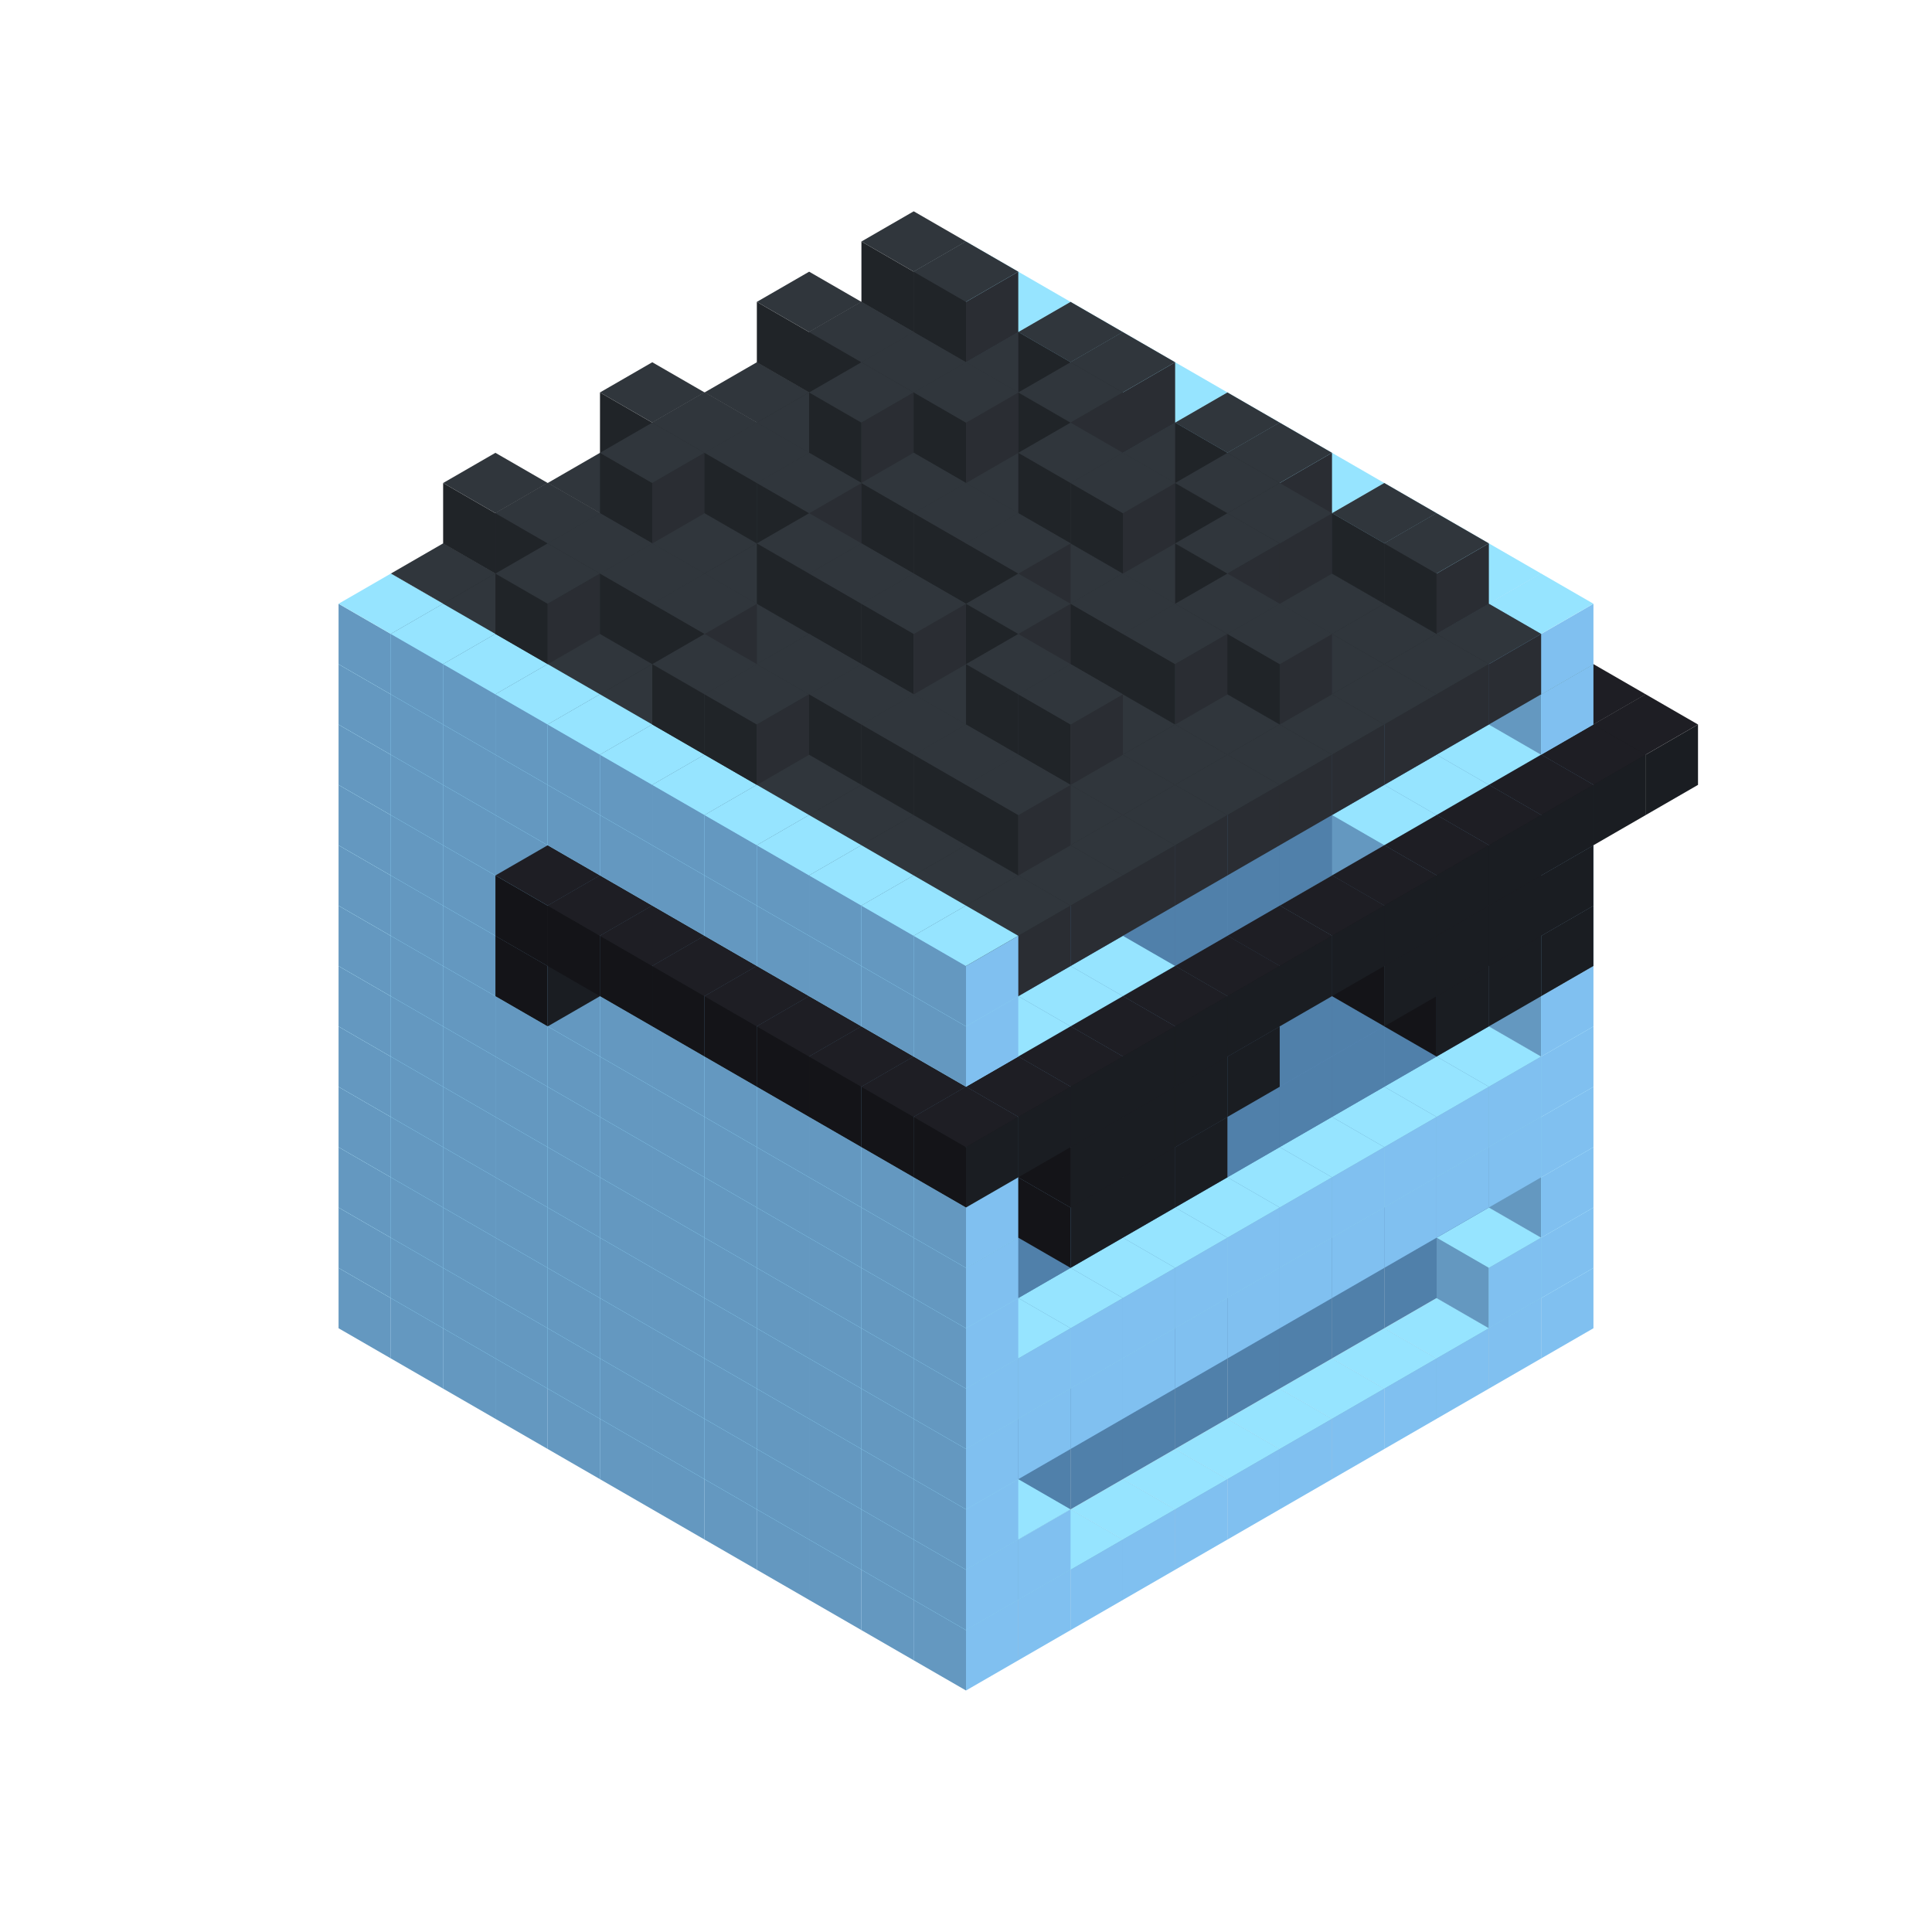 
<svg width='600' height='600' viewBox='4436371 5550000 3200000 3200000' xmlns='http://www.w3.org/2000/svg' xmlns:xlink='http://www.w3.org/1999/xlink'>
<use xlink:href='#v-0x00000008-1' transform='translate(983738,3600000)'/>
<use xlink:href='#v-0x00000008-1' transform='translate(1070341,3650000)'/>
<use xlink:href='#v-0x00000008-1' transform='translate(1156944,3700000)'/>
<use xlink:href='#v-0x00000008-1' transform='translate(1243547,3750000)'/>
<use xlink:href='#v-0x00000008-1' transform='translate(1330150,3800000)'/>
<use xlink:href='#v-0x00000008-1' transform='translate(1416753,3850000)'/>
<use xlink:href='#v-0x00000008-1' transform='translate(1503356,3900000)'/>
<use xlink:href='#v-0x00000008-1' transform='translate(1589959,3950000)'/>
<use xlink:href='#v-0x00000008-1' transform='translate(1676562,4000000)'/>
<use xlink:href='#v-0x00000008-1' transform='translate(1763165,4050000)'/>
<use xlink:href='#v-0x00000008-1' transform='translate(1849768,4100000)'/>
<use xlink:href='#v-0x00000008-1' transform='translate(2889004,3600000)'/>
<use xlink:href='#v-0x00000008-1' transform='translate(2802401,3650000)'/>
<use xlink:href='#v-0x00000008-1' transform='translate(2715798,3700000)'/>
<use xlink:href='#v-0x00000008-1' transform='translate(2629195,3750000)'/>
<use xlink:href='#v-0x00000008-1' transform='translate(2542592,3800000)'/>
<use xlink:href='#v-0x00000008-1' transform='translate(2455989,3850000)'/>
<use xlink:href='#v-0x00000008-1' transform='translate(2369386,3900000)'/>
<use xlink:href='#v-0x00000008-1' transform='translate(2282783,3950000)'/>
<use xlink:href='#v-0x00000008-1' transform='translate(2196180,4000000)'/>
<use xlink:href='#v-0x00000008-1' transform='translate(2109577,4050000)'/>
<use xlink:href='#v-0x00000008-1' transform='translate(2022974,4100000)'/>
<use xlink:href='#v-0x00000008-1' transform='translate(1936371,4150000)'/>
<use xlink:href='#v-0x00000008-1' transform='translate(983738,3500000)'/>
<use xlink:href='#v-0x00000008-1' transform='translate(1070341,3550000)'/>
<use xlink:href='#v-0x00000008-1' transform='translate(1156944,3600000)'/>
<use xlink:href='#v-0x00000008-1' transform='translate(1243547,3650000)'/>
<use xlink:href='#v-0x00000008-1' transform='translate(1330150,3700000)'/>
<use xlink:href='#v-0x00000008-1' transform='translate(1416753,3750000)'/>
<use xlink:href='#v-0x00000008-1' transform='translate(1503356,3800000)'/>
<use xlink:href='#v-0x00000008-1' transform='translate(1589959,3850000)'/>
<use xlink:href='#v-0x00000008-1' transform='translate(1676562,3900000)'/>
<use xlink:href='#v-0x00000008-1' transform='translate(1763165,3950000)'/>
<use xlink:href='#v-0x00000008-2' transform='translate(2715798,3500000)'/>
<use xlink:href='#v-0x00000008-2' transform='translate(2629195,3550000)'/>
<use xlink:href='#v-0x00000008-2' transform='translate(2542592,3600000)'/>
<use xlink:href='#v-0x00000008-2' transform='translate(2455989,3650000)'/>
<use xlink:href='#v-0x00000008-2' transform='translate(2369386,3700000)'/>
<use xlink:href='#v-0x00000008-2' transform='translate(2282783,3750000)'/>
<use xlink:href='#v-0x00000008-2' transform='translate(2196180,3800000)'/>
<use xlink:href='#v-0x00000008-2' transform='translate(2109577,3850000)'/>
<use xlink:href='#v-0x00000008-2' transform='translate(2022974,3900000)'/>
<use xlink:href='#v-0x00000008-2' transform='translate(1936371,3950000)'/>
<use xlink:href='#v-0x00000008-1' transform='translate(1849768,4000000)'/>
<use xlink:href='#v-0x00000008-1' transform='translate(2889004,3500000)'/>
<use xlink:href='#v-0x00000008-1' transform='translate(2802401,3550000)'/>
<use xlink:href='#v-0x00000008-1' transform='translate(2022974,4000000)'/>
<use xlink:href='#v-0x00000008-1' transform='translate(1936371,4050000)'/>
<use xlink:href='#v-0x00000008-1' transform='translate(983738,3400000)'/>
<use xlink:href='#v-0x00000008-1' transform='translate(1070341,3450000)'/>
<use xlink:href='#v-0x00000008-1' transform='translate(1156944,3500000)'/>
<use xlink:href='#v-0x00000008-1' transform='translate(1243547,3550000)'/>
<use xlink:href='#v-0x00000008-1' transform='translate(1330150,3600000)'/>
<use xlink:href='#v-0x00000008-1' transform='translate(1416753,3650000)'/>
<use xlink:href='#v-0x00000008-1' transform='translate(1503356,3700000)'/>
<use xlink:href='#v-0x00000008-1' transform='translate(1589959,3750000)'/>
<use xlink:href='#v-0x00000008-1' transform='translate(1676562,3800000)'/>
<use xlink:href='#v-0x00000008-1' transform='translate(1763165,3850000)'/>
<use xlink:href='#v-0x00000008-2' transform='translate(2715798,3400000)'/>
<use xlink:href='#v-0x00000008-2' transform='translate(2629195,3450000)'/>
<use xlink:href='#v-0x00000008-2' transform='translate(2542592,3500000)'/>
<use xlink:href='#v-0x00000008-2' transform='translate(2455989,3550000)'/>
<use xlink:href='#v-0x00000008-2' transform='translate(2369386,3600000)'/>
<use xlink:href='#v-0x00000008-2' transform='translate(2282783,3650000)'/>
<use xlink:href='#v-0x00000008-2' transform='translate(2196180,3700000)'/>
<use xlink:href='#v-0x00000008-2' transform='translate(2109577,3750000)'/>
<use xlink:href='#v-0x00000008-2' transform='translate(2022974,3800000)'/>
<use xlink:href='#v-0x00000008-2' transform='translate(1936371,3850000)'/>
<use xlink:href='#v-0x00000008-1' transform='translate(1849768,3900000)'/>
<use xlink:href='#v-0x00000008-1' transform='translate(2889004,3400000)'/>
<use xlink:href='#v-0x00000008-1' transform='translate(1936371,3950000)'/>
<use xlink:href='#v-0x00000008-1' transform='translate(983738,3300000)'/>
<use xlink:href='#v-0x00000008-1' transform='translate(1070341,3350000)'/>
<use xlink:href='#v-0x00000008-1' transform='translate(1156944,3400000)'/>
<use xlink:href='#v-0x00000008-1' transform='translate(1243547,3450000)'/>
<use xlink:href='#v-0x00000008-1' transform='translate(1330150,3500000)'/>
<use xlink:href='#v-0x00000008-1' transform='translate(1416753,3550000)'/>
<use xlink:href='#v-0x00000008-1' transform='translate(1503356,3600000)'/>
<use xlink:href='#v-0x00000008-1' transform='translate(1589959,3650000)'/>
<use xlink:href='#v-0x00000008-1' transform='translate(1676562,3700000)'/>
<use xlink:href='#v-0x00000008-1' transform='translate(1763165,3750000)'/>
<use xlink:href='#v-0x00000008-2' transform='translate(2715798,3300000)'/>
<use xlink:href='#v-0x00000008-2' transform='translate(2629195,3350000)'/>
<use xlink:href='#v-0x00000008-2' transform='translate(2542592,3400000)'/>
<use xlink:href='#v-0x00000008-2' transform='translate(2455989,3450000)'/>
<use xlink:href='#v-0x00000008-2' transform='translate(2369386,3500000)'/>
<use xlink:href='#v-0x00000008-2' transform='translate(2282783,3550000)'/>
<use xlink:href='#v-0x00000008-2' transform='translate(2196180,3600000)'/>
<use xlink:href='#v-0x00000008-2' transform='translate(2109577,3650000)'/>
<use xlink:href='#v-0x00000008-2' transform='translate(2022974,3700000)'/>
<use xlink:href='#v-0x00000008-2' transform='translate(1936371,3750000)'/>
<use xlink:href='#v-0x00000008-1' transform='translate(1849768,3800000)'/>
<use xlink:href='#v-0x00000008-1' transform='translate(2889004,3300000)'/>
<use xlink:href='#v-0x00000008-1' transform='translate(2802401,3350000)'/>
<use xlink:href='#v-0x00000008-1' transform='translate(2715798,3400000)'/>
<use xlink:href='#v-0x00000008-1' transform='translate(2629195,3450000)'/>
<use xlink:href='#v-0x00000008-1' transform='translate(2542592,3500000)'/>
<use xlink:href='#v-0x00000008-1' transform='translate(2455989,3550000)'/>
<use xlink:href='#v-0x00000008-1' transform='translate(2369386,3600000)'/>
<use xlink:href='#v-0x00000008-1' transform='translate(2282783,3650000)'/>
<use xlink:href='#v-0x00000008-1' transform='translate(2196180,3700000)'/>
<use xlink:href='#v-0x00000008-1' transform='translate(2109577,3750000)'/>
<use xlink:href='#v-0x00000008-1' transform='translate(2022974,3800000)'/>
<use xlink:href='#v-0x00000008-1' transform='translate(1936371,3850000)'/>
<use xlink:href='#v-0x00000008-1' transform='translate(983738,3200000)'/>
<use xlink:href='#v-0x00000008-1' transform='translate(1070341,3250000)'/>
<use xlink:href='#v-0x00000008-1' transform='translate(1156944,3300000)'/>
<use xlink:href='#v-0x00000008-1' transform='translate(1243547,3350000)'/>
<use xlink:href='#v-0x00000008-1' transform='translate(1330150,3400000)'/>
<use xlink:href='#v-0x00000008-1' transform='translate(1416753,3450000)'/>
<use xlink:href='#v-0x00000008-1' transform='translate(1503356,3500000)'/>
<use xlink:href='#v-0x00000008-1' transform='translate(1589959,3550000)'/>
<use xlink:href='#v-0x00000008-1' transform='translate(1676562,3600000)'/>
<use xlink:href='#v-0x00000008-1' transform='translate(1763165,3650000)'/>
<use xlink:href='#v-0x00000008-2' transform='translate(2715798,3200000)'/>
<use xlink:href='#v-0x00000008-2' transform='translate(2629195,3250000)'/>
<use xlink:href='#v-0x00000008-2' transform='translate(2542592,3300000)'/>
<use xlink:href='#v-0x00000008-2' transform='translate(2455989,3350000)'/>
<use xlink:href='#v-0x00000008-2' transform='translate(2369386,3400000)'/>
<use xlink:href='#v-0x00000008-2' transform='translate(2282783,3450000)'/>
<use xlink:href='#v-0x00000008-2' transform='translate(2196180,3500000)'/>
<use xlink:href='#v-0x00000008-2' transform='translate(2109577,3550000)'/>
<use xlink:href='#v-0x00000008-2' transform='translate(2022974,3600000)'/>
<use xlink:href='#v-0x00000008-2' transform='translate(1936371,3650000)'/>
<use xlink:href='#v-0x00000008-1' transform='translate(1849768,3700000)'/>
<use xlink:href='#v-0x00000008-1' transform='translate(2889004,3200000)'/>
<use xlink:href='#v-0x00000008-1' transform='translate(2802401,3250000)'/>
<use xlink:href='#v-0x00000008-1' transform='translate(2715798,3300000)'/>
<use xlink:href='#v-0x00000008-1' transform='translate(2629195,3350000)'/>
<use xlink:href='#v-0x00000008-1' transform='translate(2542592,3400000)'/>
<use xlink:href='#v-0x00000008-1' transform='translate(2455989,3450000)'/>
<use xlink:href='#v-0x00000008-1' transform='translate(2369386,3500000)'/>
<use xlink:href='#v-0x00000008-1' transform='translate(2282783,3550000)'/>
<use xlink:href='#v-0x00000008-1' transform='translate(2196180,3600000)'/>
<use xlink:href='#v-0x00000008-1' transform='translate(2109577,3650000)'/>
<use xlink:href='#v-0x00000008-1' transform='translate(2022974,3700000)'/>
<use xlink:href='#v-0x00000008-1' transform='translate(1936371,3750000)'/>
<use xlink:href='#v-0x00000008-1' transform='translate(983738,3100000)'/>
<use xlink:href='#v-0x00000008-1' transform='translate(1070341,3150000)'/>
<use xlink:href='#v-0x00000008-1' transform='translate(1156944,3200000)'/>
<use xlink:href='#v-0x00000008-1' transform='translate(1243547,3250000)'/>
<use xlink:href='#v-0x00000008-1' transform='translate(1330150,3300000)'/>
<use xlink:href='#v-0x00000008-1' transform='translate(1416753,3350000)'/>
<use xlink:href='#v-0x00000008-1' transform='translate(1503356,3400000)'/>
<use xlink:href='#v-0x00000008-1' transform='translate(1589959,3450000)'/>
<use xlink:href='#v-0x00000008-1' transform='translate(1676562,3500000)'/>
<use xlink:href='#v-0x00000008-1' transform='translate(1763165,3550000)'/>
<use xlink:href='#v-0x00000008-2' transform='translate(2715798,3100000)'/>
<use xlink:href='#v-0x00000008-2' transform='translate(2629195,3150000)'/>
<use xlink:href='#v-0x00000008-2' transform='translate(2542592,3200000)'/>
<use xlink:href='#v-0x00000008-2' transform='translate(2455989,3250000)'/>
<use xlink:href='#v-0x00000008-2' transform='translate(2369386,3300000)'/>
<use xlink:href='#v-0x00000008-2' transform='translate(2282783,3350000)'/>
<use xlink:href='#v-0x00000008-2' transform='translate(2196180,3400000)'/>
<use xlink:href='#v-0x00000008-2' transform='translate(2109577,3450000)'/>
<use xlink:href='#v-0x00000008-2' transform='translate(2022974,3500000)'/>
<use xlink:href='#v-0x00000008-2' transform='translate(1936371,3550000)'/>
<use xlink:href='#v-0x00000008-1' transform='translate(1849768,3600000)'/>
<use xlink:href='#v-0x00000008-1' transform='translate(2889004,3100000)'/>
<use xlink:href='#v-0x00000008-1' transform='translate(1936371,3650000)'/>
<use xlink:href='#v-0x00000008-1' transform='translate(983738,3000000)'/>
<use xlink:href='#v-0x00000008-1' transform='translate(1070341,3050000)'/>
<use xlink:href='#v-0x00000008-1' transform='translate(1156944,3100000)'/>
<use xlink:href='#v-0x00000008-1' transform='translate(1243547,3150000)'/>
<use xlink:href='#v-0x00000008-1' transform='translate(1330150,3200000)'/>
<use xlink:href='#v-0x00000008-1' transform='translate(1416753,3250000)'/>
<use xlink:href='#v-0x00000008-1' transform='translate(1503356,3300000)'/>
<use xlink:href='#v-0x00000008-1' transform='translate(1589959,3350000)'/>
<use xlink:href='#v-0x00000008-1' transform='translate(1676562,3400000)'/>
<use xlink:href='#v-0x00000008-1' transform='translate(1763165,3450000)'/>
<use xlink:href='#v-0x00000008-2' transform='translate(2715798,3000000)'/>
<use xlink:href='#v-0x00000008-2' transform='translate(2629195,3050000)'/>
<use xlink:href='#v-0x00000008-2' transform='translate(2542592,3100000)'/>
<use xlink:href='#v-0x00000008-2' transform='translate(2455989,3150000)'/>
<use xlink:href='#v-0x00000008-2' transform='translate(2369386,3200000)'/>
<use xlink:href='#v-0x00000008-2' transform='translate(2282783,3250000)'/>
<use xlink:href='#v-0x00000008-2' transform='translate(2196180,3300000)'/>
<use xlink:href='#v-0x00000008-2' transform='translate(2109577,3350000)'/>
<use xlink:href='#v-0x00000008-2' transform='translate(2022974,3400000)'/>
<use xlink:href='#v-0x00000008-2' transform='translate(1936371,3450000)'/>
<use xlink:href='#v-0x00000008-1' transform='translate(1849768,3500000)'/>
<use xlink:href='#v-0x00000008-1' transform='translate(2889004,3000000)'/>
<use xlink:href='#v-0x00000008-1' transform='translate(1936371,3550000)'/>
<use xlink:href='#v-0x00000008-1' transform='translate(983738,2900000)'/>
<use xlink:href='#v-0x00000008-1' transform='translate(1070341,2950000)'/>
<use xlink:href='#v-0x00000008-1' transform='translate(1156944,3000000)'/>
<use xlink:href='#v-0x00000008-1' transform='translate(1243547,3050000)'/>
<use xlink:href='#v-0x00000008-1' transform='translate(1330150,3100000)'/>
<use xlink:href='#v-0x00000008-1' transform='translate(1416753,3150000)'/>
<use xlink:href='#v-0x00000008-1' transform='translate(1503356,3200000)'/>
<use xlink:href='#v-0x00000008-1' transform='translate(1589959,3250000)'/>
<use xlink:href='#v-0x00000008-1' transform='translate(1676562,3300000)'/>
<use xlink:href='#v-0x00000008-1' transform='translate(1763165,3350000)'/>
<use xlink:href='#v-0x00000008-2' transform='translate(2715798,2900000)'/>
<use xlink:href='#v-0x00000008-2' transform='translate(2629195,2950000)'/>
<use xlink:href='#v-0x00000008-2' transform='translate(2542592,3000000)'/>
<use xlink:href='#v-0x00000008-2' transform='translate(2455989,3050000)'/>
<use xlink:href='#v-0x00000008-2' transform='translate(2369386,3100000)'/>
<use xlink:href='#v-0x00000008-2' transform='translate(2282783,3150000)'/>
<use xlink:href='#v-0x00000008-2' transform='translate(2196180,3200000)'/>
<use xlink:href='#v-0x00000008-2' transform='translate(2109577,3250000)'/>
<use xlink:href='#v-0x00000008-2' transform='translate(2022974,3300000)'/>
<use xlink:href='#v-0x00000008-2' transform='translate(1936371,3350000)'/>
<use xlink:href='#v-0x00000008-1' transform='translate(1849768,3400000)'/>
<use xlink:href='#v-0x00000008-1' transform='translate(2889004,2900000)'/>
<use xlink:href='#v-0x00000008-1' transform='translate(2802401,2950000)'/>
<use xlink:href='#v-0x00000008-1' transform='translate(2715798,3000000)'/>
<use xlink:href='#v-0x00000008-1' transform='translate(2629195,3050000)'/>
<use xlink:href='#v-0x00000008-1' transform='translate(2196180,3300000)'/>
<use xlink:href='#v-0x00000008-1' transform='translate(2109577,3350000)'/>
<use xlink:href='#v-0x00000008-1' transform='translate(2022974,3400000)'/>
<use xlink:href='#v-0x00000008-1' transform='translate(1936371,3450000)'/>
<use xlink:href='#v-0x00000008-4' transform='translate(2889004,3000000)'/>
<use xlink:href='#v-0x00000008-4' transform='translate(2802401,3050000)'/>
<use xlink:href='#v-0x00000008-4' transform='translate(2715798,3100000)'/>
<use xlink:href='#v-0x00000008-4' transform='translate(2282783,3350000)'/>
<use xlink:href='#v-0x00000008-4' transform='translate(2196180,3400000)'/>
<use xlink:href='#v-0x00000008-4' transform='translate(2109577,3450000)'/>
<use xlink:href='#v-0x00000008-1' transform='translate(983738,2800000)'/>
<use xlink:href='#v-0x00000008-1' transform='translate(1070341,2850000)'/>
<use xlink:href='#v-0x00000008-1' transform='translate(1156944,2900000)'/>
<use xlink:href='#v-0x00000008-1' transform='translate(1243547,2950000)'/>
<use xlink:href='#v-0x00000008-4' transform='translate(2369386,2400000)'/>
<use xlink:href='#v-0x00000008-1' transform='translate(1330150,3000000)'/>
<use xlink:href='#v-0x00000008-4' transform='translate(1243547,3050000)'/>
<use xlink:href='#v-0x00000008-1' transform='translate(1416753,3050000)'/>
<use xlink:href='#v-0x00000008-1' transform='translate(1503356,3100000)'/>
<use xlink:href='#v-0x00000008-1' transform='translate(1589959,3150000)'/>
<use xlink:href='#v-0x00000008-1' transform='translate(1676562,3200000)'/>
<use xlink:href='#v-0x00000008-1' transform='translate(1763165,3250000)'/>
<use xlink:href='#v-0x00000008-2' transform='translate(2715798,2800000)'/>
<use xlink:href='#v-0x00000008-2' transform='translate(2629195,2850000)'/>
<use xlink:href='#v-0x00000008-2' transform='translate(2542592,2900000)'/>
<use xlink:href='#v-0x00000008-2' transform='translate(2455989,2950000)'/>
<use xlink:href='#v-0x00000008-2' transform='translate(2369386,3000000)'/>
<use xlink:href='#v-0x00000008-2' transform='translate(2282783,3050000)'/>
<use xlink:href='#v-0x00000008-2' transform='translate(2196180,3100000)'/>
<use xlink:href='#v-0x00000008-2' transform='translate(2109577,3150000)'/>
<use xlink:href='#v-0x00000008-2' transform='translate(2022974,3200000)'/>
<use xlink:href='#v-0x00000008-2' transform='translate(1936371,3250000)'/>
<use xlink:href='#v-0x00000008-1' transform='translate(1849768,3300000)'/>
<use xlink:href='#v-0x00000008-1' transform='translate(2889004,2800000)'/>
<use xlink:href='#v-0x00000008-1' transform='translate(2802401,2850000)'/>
<use xlink:href='#v-0x00000008-3' transform='translate(2715798,2900000)'/>
<use xlink:href='#v-0x00000008-3' transform='translate(2629195,2950000)'/>
<use xlink:href='#v-0x00000008-1' transform='translate(2542592,3000000)'/>
<use xlink:href='#v-0x00000008-1' transform='translate(2282783,3150000)'/>
<use xlink:href='#v-0x00000008-3' transform='translate(2196180,3200000)'/>
<use xlink:href='#v-0x00000008-3' transform='translate(2109577,3250000)'/>
<use xlink:href='#v-0x00000008-1' transform='translate(2022974,3300000)'/>
<use xlink:href='#v-0x00000008-1' transform='translate(1936371,3350000)'/>
<use xlink:href='#v-0x00000008-4' transform='translate(2889004,2900000)'/>
<use xlink:href='#v-0x00000008-4' transform='translate(2802401,2950000)'/>
<use xlink:href='#v-0x00000008-4' transform='translate(2715798,3000000)'/>
<use xlink:href='#v-0x00000008-4' transform='translate(2629195,3050000)'/>
<use xlink:href='#v-0x00000008-4' transform='translate(2369386,3200000)'/>
<use xlink:href='#v-0x00000008-4' transform='translate(2282783,3250000)'/>
<use xlink:href='#v-0x00000008-4' transform='translate(2196180,3300000)'/>
<use xlink:href='#v-0x00000008-4' transform='translate(2109577,3350000)'/>
<use xlink:href='#v-0x00000008-1' transform='translate(983738,2700000)'/>
<use xlink:href='#v-0x00000008-1' transform='translate(1070341,2750000)'/>
<use xlink:href='#v-0x00000008-1' transform='translate(1156944,2800000)'/>
<use xlink:href='#v-0x00000008-1' transform='translate(1243547,2850000)'/>
<use xlink:href='#v-0x00000008-4' transform='translate(2369386,2300000)'/>
<use xlink:href='#v-0x00000008-1' transform='translate(1330150,2900000)'/>
<use xlink:href='#v-0x00000008-4' transform='translate(1243547,2950000)'/>
<use xlink:href='#v-0x00000008-4' transform='translate(2455989,2350000)'/>
<use xlink:href='#v-0x00000008-1' transform='translate(1416753,2950000)'/>
<use xlink:href='#v-0x00000008-4' transform='translate(1330150,3000000)'/>
<use xlink:href='#v-0x00000008-4' transform='translate(2542592,2400000)'/>
<use xlink:href='#v-0x00000008-1' transform='translate(1503356,3000000)'/>
<use xlink:href='#v-0x00000008-4' transform='translate(1416753,3050000)'/>
<use xlink:href='#v-0x00000008-4' transform='translate(2629195,2450000)'/>
<use xlink:href='#v-0x00000008-1' transform='translate(1589959,3050000)'/>
<use xlink:href='#v-0x00000008-4' transform='translate(1503356,3100000)'/>
<use xlink:href='#v-0x00000008-4' transform='translate(2715798,2500000)'/>
<use xlink:href='#v-0x00000008-1' transform='translate(1676562,3100000)'/>
<use xlink:href='#v-0x00000008-4' transform='translate(1589959,3150000)'/>
<use xlink:href='#v-0x00000008-4' transform='translate(2802401,2550000)'/>
<use xlink:href='#v-0x00000008-1' transform='translate(1763165,3150000)'/>
<use xlink:href='#v-0x00000008-4' transform='translate(1676562,3200000)'/>
<use xlink:href='#v-0x00000008-4' transform='translate(2889004,2600000)'/>
<use xlink:href='#v-0x00000008-2' transform='translate(2715798,2700000)'/>
<use xlink:href='#v-0x00000008-2' transform='translate(2629195,2750000)'/>
<use xlink:href='#v-0x00000008-2' transform='translate(2542592,2800000)'/>
<use xlink:href='#v-0x00000008-2' transform='translate(2455989,2850000)'/>
<use xlink:href='#v-0x00000008-2' transform='translate(2369386,2900000)'/>
<use xlink:href='#v-0x00000008-2' transform='translate(2282783,2950000)'/>
<use xlink:href='#v-0x00000008-2' transform='translate(2196180,3000000)'/>
<use xlink:href='#v-0x00000008-2' transform='translate(2109577,3050000)'/>
<use xlink:href='#v-0x00000008-2' transform='translate(2022974,3100000)'/>
<use xlink:href='#v-0x00000008-2' transform='translate(1936371,3150000)'/>
<use xlink:href='#v-0x00000008-1' transform='translate(1849768,3200000)'/>
<use xlink:href='#v-0x00000008-4' transform='translate(1763165,3250000)'/>
<use xlink:href='#v-0x00000008-4' transform='translate(2975607,2650000)'/>
<use xlink:href='#v-0x00000008-1' transform='translate(2889004,2700000)'/>
<use xlink:href='#v-0x00000008-1' transform='translate(2802401,2750000)'/>
<use xlink:href='#v-0x00000008-1' transform='translate(2715798,2800000)'/>
<use xlink:href='#v-0x00000008-1' transform='translate(2629195,2850000)'/>
<use xlink:href='#v-0x00000008-1' transform='translate(2196180,3100000)'/>
<use xlink:href='#v-0x00000008-1' transform='translate(2109577,3150000)'/>
<use xlink:href='#v-0x00000008-1' transform='translate(2022974,3200000)'/>
<use xlink:href='#v-0x00000008-1' transform='translate(1936371,3250000)'/>
<use xlink:href='#v-0x00000008-4' transform='translate(1849768,3300000)'/>
<use xlink:href='#v-0x00000008-4' transform='translate(3062210,2700000)'/>
<use xlink:href='#v-0x00000008-4' transform='translate(2975607,2750000)'/>
<use xlink:href='#v-0x00000008-4' transform='translate(2889004,2800000)'/>
<use xlink:href='#v-0x00000008-4' transform='translate(2802401,2850000)'/>
<use xlink:href='#v-0x00000008-4' transform='translate(2715798,2900000)'/>
<use xlink:href='#v-0x00000008-4' transform='translate(2629195,2950000)'/>
<use xlink:href='#v-0x00000008-4' transform='translate(2542592,3000000)'/>
<use xlink:href='#v-0x00000008-4' transform='translate(2455989,3050000)'/>
<use xlink:href='#v-0x00000008-4' transform='translate(2369386,3100000)'/>
<use xlink:href='#v-0x00000008-4' transform='translate(2282783,3150000)'/>
<use xlink:href='#v-0x00000008-4' transform='translate(2196180,3200000)'/>
<use xlink:href='#v-0x00000008-4' transform='translate(2109577,3250000)'/>
<use xlink:href='#v-0x00000008-4' transform='translate(2022974,3300000)'/>
<use xlink:href='#v-0x00000008-4' transform='translate(1936371,3350000)'/>
<use xlink:href='#v-0x00000008-1' transform='translate(983738,2600000)'/>
<use xlink:href='#v-0x00000008-1' transform='translate(1070341,2650000)'/>
<use xlink:href='#v-0x00000008-1' transform='translate(1156944,2700000)'/>
<use xlink:href='#v-0x00000008-1' transform='translate(1243547,2750000)'/>
<use xlink:href='#v-0x00000008-1' transform='translate(1330150,2800000)'/>
<use xlink:href='#v-0x00000008-1' transform='translate(1416753,2850000)'/>
<use xlink:href='#v-0x00000008-1' transform='translate(1503356,2900000)'/>
<use xlink:href='#v-0x00000008-1' transform='translate(1589959,2950000)'/>
<use xlink:href='#v-0x00000008-1' transform='translate(1676562,3000000)'/>
<use xlink:href='#v-0x00000008-1' transform='translate(1763165,3050000)'/>
<use xlink:href='#v-0x00000008-2' transform='translate(2715798,2600000)'/>
<use xlink:href='#v-0x00000008-2' transform='translate(2629195,2650000)'/>
<use xlink:href='#v-0x00000008-2' transform='translate(2542592,2700000)'/>
<use xlink:href='#v-0x00000008-2' transform='translate(2455989,2750000)'/>
<use xlink:href='#v-0x00000008-2' transform='translate(2369386,2800000)'/>
<use xlink:href='#v-0x00000008-2' transform='translate(2282783,2850000)'/>
<use xlink:href='#v-0x00000008-2' transform='translate(2196180,2900000)'/>
<use xlink:href='#v-0x00000008-2' transform='translate(2109577,2950000)'/>
<use xlink:href='#v-0x00000008-2' transform='translate(2022974,3000000)'/>
<use xlink:href='#v-0x00000008-2' transform='translate(1936371,3050000)'/>
<use xlink:href='#v-0x00000008-1' transform='translate(1849768,3100000)'/>
<use xlink:href='#v-0x00000008-1' transform='translate(2889004,2600000)'/>
<use xlink:href='#v-0x00000008-1' transform='translate(1936371,3150000)'/>
<use xlink:href='#v-0x00000008-1' transform='translate(1936371,1950000)'/>
<use xlink:href='#v-0x00000008-5' transform='translate(1849768,2000000)'/>
<use xlink:href='#v-0x00000008-5' transform='translate(1763165,2050000)'/>
<use xlink:href='#v-0x00000008-5' transform='translate(1676562,2100000)'/>
<use xlink:href='#v-0x00000008-5' transform='translate(1589959,2150000)'/>
<use xlink:href='#v-0x00000008-5' transform='translate(1503356,2200000)'/>
<use xlink:href='#v-0x00000008-5' transform='translate(1416753,2250000)'/>
<use xlink:href='#v-0x00000008-5' transform='translate(1330150,2300000)'/>
<use xlink:href='#v-0x00000008-5' transform='translate(1243547,2350000)'/>
<use xlink:href='#v-0x00000008-5' transform='translate(1156944,2400000)'/>
<use xlink:href='#v-0x00000008-5' transform='translate(1070341,2450000)'/>
<use xlink:href='#v-0x00000008-1' transform='translate(983738,2500000)'/>
<use xlink:href='#v-0x00000008-1' transform='translate(2022974,2000000)'/>
<use xlink:href='#v-0x00000008-5' transform='translate(1936371,2050000)'/>
<use xlink:href='#v-0x00000008-5' transform='translate(1849768,2100000)'/>
<use xlink:href='#v-0x00000008-5' transform='translate(1763165,2150000)'/>
<use xlink:href='#v-0x00000008-5' transform='translate(1676562,2200000)'/>
<use xlink:href='#v-0x00000008-5' transform='translate(1589959,2250000)'/>
<use xlink:href='#v-0x00000008-5' transform='translate(1503356,2300000)'/>
<use xlink:href='#v-0x00000008-5' transform='translate(1416753,2350000)'/>
<use xlink:href='#v-0x00000008-5' transform='translate(1330150,2400000)'/>
<use xlink:href='#v-0x00000008-5' transform='translate(1243547,2450000)'/>
<use xlink:href='#v-0x00000008-5' transform='translate(1156944,2500000)'/>
<use xlink:href='#v-0x00000008-1' transform='translate(1070341,2550000)'/>
<use xlink:href='#v-0x00000008-1' transform='translate(2109577,2050000)'/>
<use xlink:href='#v-0x00000008-5' transform='translate(2022974,2100000)'/>
<use xlink:href='#v-0x00000008-5' transform='translate(1936371,2150000)'/>
<use xlink:href='#v-0x00000008-5' transform='translate(1849768,2200000)'/>
<use xlink:href='#v-0x00000008-5' transform='translate(1763165,2250000)'/>
<use xlink:href='#v-0x00000008-5' transform='translate(1676562,2300000)'/>
<use xlink:href='#v-0x00000008-5' transform='translate(1589959,2350000)'/>
<use xlink:href='#v-0x00000008-5' transform='translate(1503356,2400000)'/>
<use xlink:href='#v-0x00000008-5' transform='translate(1416753,2450000)'/>
<use xlink:href='#v-0x00000008-5' transform='translate(1330150,2500000)'/>
<use xlink:href='#v-0x00000008-5' transform='translate(1243547,2550000)'/>
<use xlink:href='#v-0x00000008-1' transform='translate(1156944,2600000)'/>
<use xlink:href='#v-0x00000008-1' transform='translate(2196180,2100000)'/>
<use xlink:href='#v-0x00000008-5' transform='translate(2109577,2150000)'/>
<use xlink:href='#v-0x00000008-5' transform='translate(2022974,2200000)'/>
<use xlink:href='#v-0x00000008-5' transform='translate(1936371,2250000)'/>
<use xlink:href='#v-0x00000008-5' transform='translate(1849768,2300000)'/>
<use xlink:href='#v-0x00000008-5' transform='translate(1763165,2350000)'/>
<use xlink:href='#v-0x00000008-5' transform='translate(1676562,2400000)'/>
<use xlink:href='#v-0x00000008-5' transform='translate(1589959,2450000)'/>
<use xlink:href='#v-0x00000008-5' transform='translate(1503356,2500000)'/>
<use xlink:href='#v-0x00000008-5' transform='translate(1416753,2550000)'/>
<use xlink:href='#v-0x00000008-5' transform='translate(1330150,2600000)'/>
<use xlink:href='#v-0x00000008-1' transform='translate(1243547,2650000)'/>
<use xlink:href='#v-0x00000008-1' transform='translate(2282783,2150000)'/>
<use xlink:href='#v-0x00000008-5' transform='translate(2196180,2200000)'/>
<use xlink:href='#v-0x00000008-5' transform='translate(2109577,2250000)'/>
<use xlink:href='#v-0x00000008-5' transform='translate(2022974,2300000)'/>
<use xlink:href='#v-0x00000008-5' transform='translate(1936371,2350000)'/>
<use xlink:href='#v-0x00000008-5' transform='translate(1849768,2400000)'/>
<use xlink:href='#v-0x00000008-5' transform='translate(1763165,2450000)'/>
<use xlink:href='#v-0x00000008-5' transform='translate(1676562,2500000)'/>
<use xlink:href='#v-0x00000008-5' transform='translate(1589959,2550000)'/>
<use xlink:href='#v-0x00000008-5' transform='translate(1503356,2600000)'/>
<use xlink:href='#v-0x00000008-5' transform='translate(1416753,2650000)'/>
<use xlink:href='#v-0x00000008-1' transform='translate(1330150,2700000)'/>
<use xlink:href='#v-0x00000008-1' transform='translate(2369386,2200000)'/>
<use xlink:href='#v-0x00000008-5' transform='translate(2282783,2250000)'/>
<use xlink:href='#v-0x00000008-5' transform='translate(2196180,2300000)'/>
<use xlink:href='#v-0x00000008-5' transform='translate(2109577,2350000)'/>
<use xlink:href='#v-0x00000008-5' transform='translate(2022974,2400000)'/>
<use xlink:href='#v-0x00000008-5' transform='translate(1936371,2450000)'/>
<use xlink:href='#v-0x00000008-5' transform='translate(1849768,2500000)'/>
<use xlink:href='#v-0x00000008-5' transform='translate(1763165,2550000)'/>
<use xlink:href='#v-0x00000008-5' transform='translate(1676562,2600000)'/>
<use xlink:href='#v-0x00000008-5' transform='translate(1589959,2650000)'/>
<use xlink:href='#v-0x00000008-5' transform='translate(1503356,2700000)'/>
<use xlink:href='#v-0x00000008-1' transform='translate(1416753,2750000)'/>
<use xlink:href='#v-0x00000008-1' transform='translate(2455989,2250000)'/>
<use xlink:href='#v-0x00000008-5' transform='translate(2369386,2300000)'/>
<use xlink:href='#v-0x00000008-5' transform='translate(2282783,2350000)'/>
<use xlink:href='#v-0x00000008-5' transform='translate(2196180,2400000)'/>
<use xlink:href='#v-0x00000008-5' transform='translate(2109577,2450000)'/>
<use xlink:href='#v-0x00000008-5' transform='translate(2022974,2500000)'/>
<use xlink:href='#v-0x00000008-5' transform='translate(1936371,2550000)'/>
<use xlink:href='#v-0x00000008-5' transform='translate(1849768,2600000)'/>
<use xlink:href='#v-0x00000008-5' transform='translate(1763165,2650000)'/>
<use xlink:href='#v-0x00000008-5' transform='translate(1676562,2700000)'/>
<use xlink:href='#v-0x00000008-5' transform='translate(1589959,2750000)'/>
<use xlink:href='#v-0x00000008-1' transform='translate(1503356,2800000)'/>
<use xlink:href='#v-0x00000008-1' transform='translate(2542592,2300000)'/>
<use xlink:href='#v-0x00000008-5' transform='translate(2455989,2350000)'/>
<use xlink:href='#v-0x00000008-5' transform='translate(2369386,2400000)'/>
<use xlink:href='#v-0x00000008-5' transform='translate(2282783,2450000)'/>
<use xlink:href='#v-0x00000008-5' transform='translate(2196180,2500000)'/>
<use xlink:href='#v-0x00000008-5' transform='translate(2109577,2550000)'/>
<use xlink:href='#v-0x00000008-5' transform='translate(2022974,2600000)'/>
<use xlink:href='#v-0x00000008-5' transform='translate(1936371,2650000)'/>
<use xlink:href='#v-0x00000008-5' transform='translate(1849768,2700000)'/>
<use xlink:href='#v-0x00000008-5' transform='translate(1763165,2750000)'/>
<use xlink:href='#v-0x00000008-5' transform='translate(1676562,2800000)'/>
<use xlink:href='#v-0x00000008-1' transform='translate(1589959,2850000)'/>
<use xlink:href='#v-0x00000008-1' transform='translate(2629195,2350000)'/>
<use xlink:href='#v-0x00000008-5' transform='translate(2542592,2400000)'/>
<use xlink:href='#v-0x00000008-5' transform='translate(2455989,2450000)'/>
<use xlink:href='#v-0x00000008-5' transform='translate(2369386,2500000)'/>
<use xlink:href='#v-0x00000008-5' transform='translate(2282783,2550000)'/>
<use xlink:href='#v-0x00000008-5' transform='translate(2196180,2600000)'/>
<use xlink:href='#v-0x00000008-5' transform='translate(2109577,2650000)'/>
<use xlink:href='#v-0x00000008-5' transform='translate(2022974,2700000)'/>
<use xlink:href='#v-0x00000008-5' transform='translate(1936371,2750000)'/>
<use xlink:href='#v-0x00000008-5' transform='translate(1849768,2800000)'/>
<use xlink:href='#v-0x00000008-5' transform='translate(1763165,2850000)'/>
<use xlink:href='#v-0x00000008-1' transform='translate(1676562,2900000)'/>
<use xlink:href='#v-0x00000008-1' transform='translate(2715798,2400000)'/>
<use xlink:href='#v-0x00000008-5' transform='translate(2629195,2450000)'/>
<use xlink:href='#v-0x00000008-5' transform='translate(2542592,2500000)'/>
<use xlink:href='#v-0x00000008-5' transform='translate(2455989,2550000)'/>
<use xlink:href='#v-0x00000008-5' transform='translate(2369386,2600000)'/>
<use xlink:href='#v-0x00000008-5' transform='translate(2282783,2650000)'/>
<use xlink:href='#v-0x00000008-5' transform='translate(2196180,2700000)'/>
<use xlink:href='#v-0x00000008-5' transform='translate(2109577,2750000)'/>
<use xlink:href='#v-0x00000008-5' transform='translate(2022974,2800000)'/>
<use xlink:href='#v-0x00000008-5' transform='translate(1936371,2850000)'/>
<use xlink:href='#v-0x00000008-5' transform='translate(1849768,2900000)'/>
<use xlink:href='#v-0x00000008-1' transform='translate(1763165,2950000)'/>
<use xlink:href='#v-0x00000008-1' transform='translate(2802401,2450000)'/>
<use xlink:href='#v-0x00000008-5' transform='translate(2715798,2500000)'/>
<use xlink:href='#v-0x00000008-5' transform='translate(2629195,2550000)'/>
<use xlink:href='#v-0x00000008-5' transform='translate(2542592,2600000)'/>
<use xlink:href='#v-0x00000008-5' transform='translate(2455989,2650000)'/>
<use xlink:href='#v-0x00000008-5' transform='translate(2369386,2700000)'/>
<use xlink:href='#v-0x00000008-5' transform='translate(2282783,2750000)'/>
<use xlink:href='#v-0x00000008-5' transform='translate(2196180,2800000)'/>
<use xlink:href='#v-0x00000008-5' transform='translate(2109577,2850000)'/>
<use xlink:href='#v-0x00000008-5' transform='translate(2022974,2900000)'/>
<use xlink:href='#v-0x00000008-5' transform='translate(1936371,2950000)'/>
<use xlink:href='#v-0x00000008-1' transform='translate(1849768,3000000)'/>
<use xlink:href='#v-0x00000008-1' transform='translate(2889004,2500000)'/>
<use xlink:href='#v-0x00000008-5' transform='translate(2802401,2550000)'/>
<use xlink:href='#v-0x00000008-5' transform='translate(2715798,2600000)'/>
<use xlink:href='#v-0x00000008-5' transform='translate(2629195,2650000)'/>
<use xlink:href='#v-0x00000008-5' transform='translate(2542592,2700000)'/>
<use xlink:href='#v-0x00000008-5' transform='translate(2455989,2750000)'/>
<use xlink:href='#v-0x00000008-5' transform='translate(2369386,2800000)'/>
<use xlink:href='#v-0x00000008-5' transform='translate(2282783,2850000)'/>
<use xlink:href='#v-0x00000008-5' transform='translate(2196180,2900000)'/>
<use xlink:href='#v-0x00000008-5' transform='translate(2109577,2950000)'/>
<use xlink:href='#v-0x00000008-5' transform='translate(2022974,3000000)'/>
<use xlink:href='#v-0x00000008-1' transform='translate(1936371,3050000)'/>
<use xlink:href='#v-0x00000008-5' transform='translate(1849768,1900000)'/>
<use xlink:href='#v-0x00000008-5' transform='translate(1676562,2000000)'/>
<use xlink:href='#v-0x00000008-5' transform='translate(1416753,2150000)'/>
<use xlink:href='#v-0x00000008-5' transform='translate(1156944,2300000)'/>
<use xlink:href='#v-0x00000008-5' transform='translate(1936371,1950000)'/>
<use xlink:href='#v-0x00000008-5' transform='translate(1763165,2050000)'/>
<use xlink:href='#v-0x00000008-5' transform='translate(1503356,2200000)'/>
<use xlink:href='#v-0x00000008-5' transform='translate(1416753,2250000)'/>
<use xlink:href='#v-0x00000008-5' transform='translate(1243547,2350000)'/>
<use xlink:href='#v-0x00000008-5' transform='translate(1849768,2100000)'/>
<use xlink:href='#v-0x00000008-5' transform='translate(1763165,2150000)'/>
<use xlink:href='#v-0x00000008-5' transform='translate(1589959,2250000)'/>
<use xlink:href='#v-0x00000008-5' transform='translate(1330150,2400000)'/>
<use xlink:href='#v-0x00000008-5' transform='translate(1243547,2450000)'/>
<use xlink:href='#v-0x00000008-5' transform='translate(2109577,2050000)'/>
<use xlink:href='#v-0x00000008-5' transform='translate(1936371,2150000)'/>
<use xlink:href='#v-0x00000008-5' transform='translate(1676562,2300000)'/>
<use xlink:href='#v-0x00000008-5' transform='translate(1416753,2450000)'/>
<use xlink:href='#v-0x00000008-5' transform='translate(2196180,2100000)'/>
<use xlink:href='#v-0x00000008-5' transform='translate(2109577,2150000)'/>
<use xlink:href='#v-0x00000008-5' transform='translate(1849768,2300000)'/>
<use xlink:href='#v-0x00000008-5' transform='translate(1676562,2400000)'/>
<use xlink:href='#v-0x00000008-5' transform='translate(1503356,2500000)'/>
<use xlink:href='#v-0x00000008-5' transform='translate(2109577,2250000)'/>
<use xlink:href='#v-0x00000008-5' transform='translate(1936371,2350000)'/>
<use xlink:href='#v-0x00000008-5' transform='translate(1763165,2450000)'/>
<use xlink:href='#v-0x00000008-5' transform='translate(1503356,2600000)'/>
<use xlink:href='#v-0x00000008-5' transform='translate(2369386,2200000)'/>
<use xlink:href='#v-0x00000008-5' transform='translate(2196180,2300000)'/>
<use xlink:href='#v-0x00000008-5' transform='translate(2022974,2400000)'/>
<use xlink:href='#v-0x00000008-5' transform='translate(1849768,2500000)'/>
<use xlink:href='#v-0x00000008-5' transform='translate(1676562,2600000)'/>
<use xlink:href='#v-0x00000008-5' transform='translate(1589959,2650000)'/>
<use xlink:href='#v-0x00000008-5' transform='translate(2455989,2250000)'/>
<use xlink:href='#v-0x00000008-5' transform='translate(2369386,2300000)'/>
<use xlink:href='#v-0x00000008-5' transform='translate(2022974,2500000)'/>
<use xlink:href='#v-0x00000008-5' transform='translate(1763165,2650000)'/>
<use xlink:href='#v-0x00000008-5' transform='translate(2455989,2350000)'/>
<use xlink:href='#v-0x00000008-5' transform='translate(2369386,2400000)'/>
<use xlink:href='#v-0x00000008-5' transform='translate(2196180,2500000)'/>
<use xlink:href='#v-0x00000008-5' transform='translate(2022974,2600000)'/>
<use xlink:href='#v-0x00000008-5' transform='translate(1849768,2700000)'/>
<use xlink:href='#v-0x00000008-5' transform='translate(2629195,2350000)'/>
<use xlink:href='#v-0x00000008-5' transform='translate(2369386,2500000)'/>
<use xlink:href='#v-0x00000008-5' transform='translate(2282783,2550000)'/>
<use xlink:href='#v-0x00000008-5' transform='translate(2109577,2650000)'/>
<use xlink:href='#v-0x00000008-5' transform='translate(1936371,2750000)'/>
<use xlink:href='#v-0x00000008-5' transform='translate(2715798,2400000)'/>
<use xlink:href='#v-0x00000008-5' transform='translate(2455989,2550000)'/>
<use xlink:href='#v-0x00000008-5' transform='translate(2022974,2800000)'/>
<defs>
<g id='v-0x00000008-1'>
<polygon points='4100000,4100000 4100000,4200000 4013397,4150000 4013397,4050000' fill='#6498c0'/>
<polygon points='4100000,4100000 4100000,4200000 4186602,4150000 4186602,4050000' fill='#80c0f0'/>
<polygon points='4100000,4100000 4013397,4050000 4100000,4000000 4186602,4050000' fill='#96e4ff'/>
</g>
<g id='v-0x00000008-2'>
<polygon points='4100000,4100000 4100000,4200000 4013397,4150000 4013397,4050000' fill='#406488'/>
<polygon points='4100000,4100000 4100000,4200000 4186602,4150000 4186602,4050000' fill='#5080aa'/>
<polygon points='4100000,4100000 4013397,4050000 4100000,4000000 4186602,4050000' fill='#6096cc'/>
</g>
<g id='v-0x00000008-3'>
<polygon points='4100000,4100000 4100000,4200000 4013397,4150000 4013397,4050000' fill='#202044'/>
<polygon points='4100000,4100000 4100000,4200000 4186602,4150000 4186602,4050000' fill='#282858'/>
<polygon points='4100000,4100000 4013397,4050000 4100000,4000000 4186602,4050000' fill='#303066'/>
</g>
<g id='v-0x00000008-4'>
<polygon points='4100000,4100000 4100000,4200000 4013397,4150000 4013397,4050000' fill='#141418'/>
<polygon points='4100000,4100000 4100000,4200000 4186602,4150000 4186602,4050000' fill='#1a1d22'/>
<polygon points='4100000,4100000 4013397,4050000 4100000,4000000 4186602,4050000' fill='#1e1e24'/>
</g>
<g id='v-0x00000008-5'>
<polygon points='4100000,4100000 4100000,4200000 4013397,4150000 4013397,4050000' fill='#202428'/>
<polygon points='4100000,4100000 4100000,4200000 4186602,4150000 4186602,4050000' fill='#2a2d33'/>
<polygon points='4100000,4100000 4013397,4050000 4100000,4000000 4186602,4050000' fill='#30363c'/>
</g>
</defs>
</svg>
